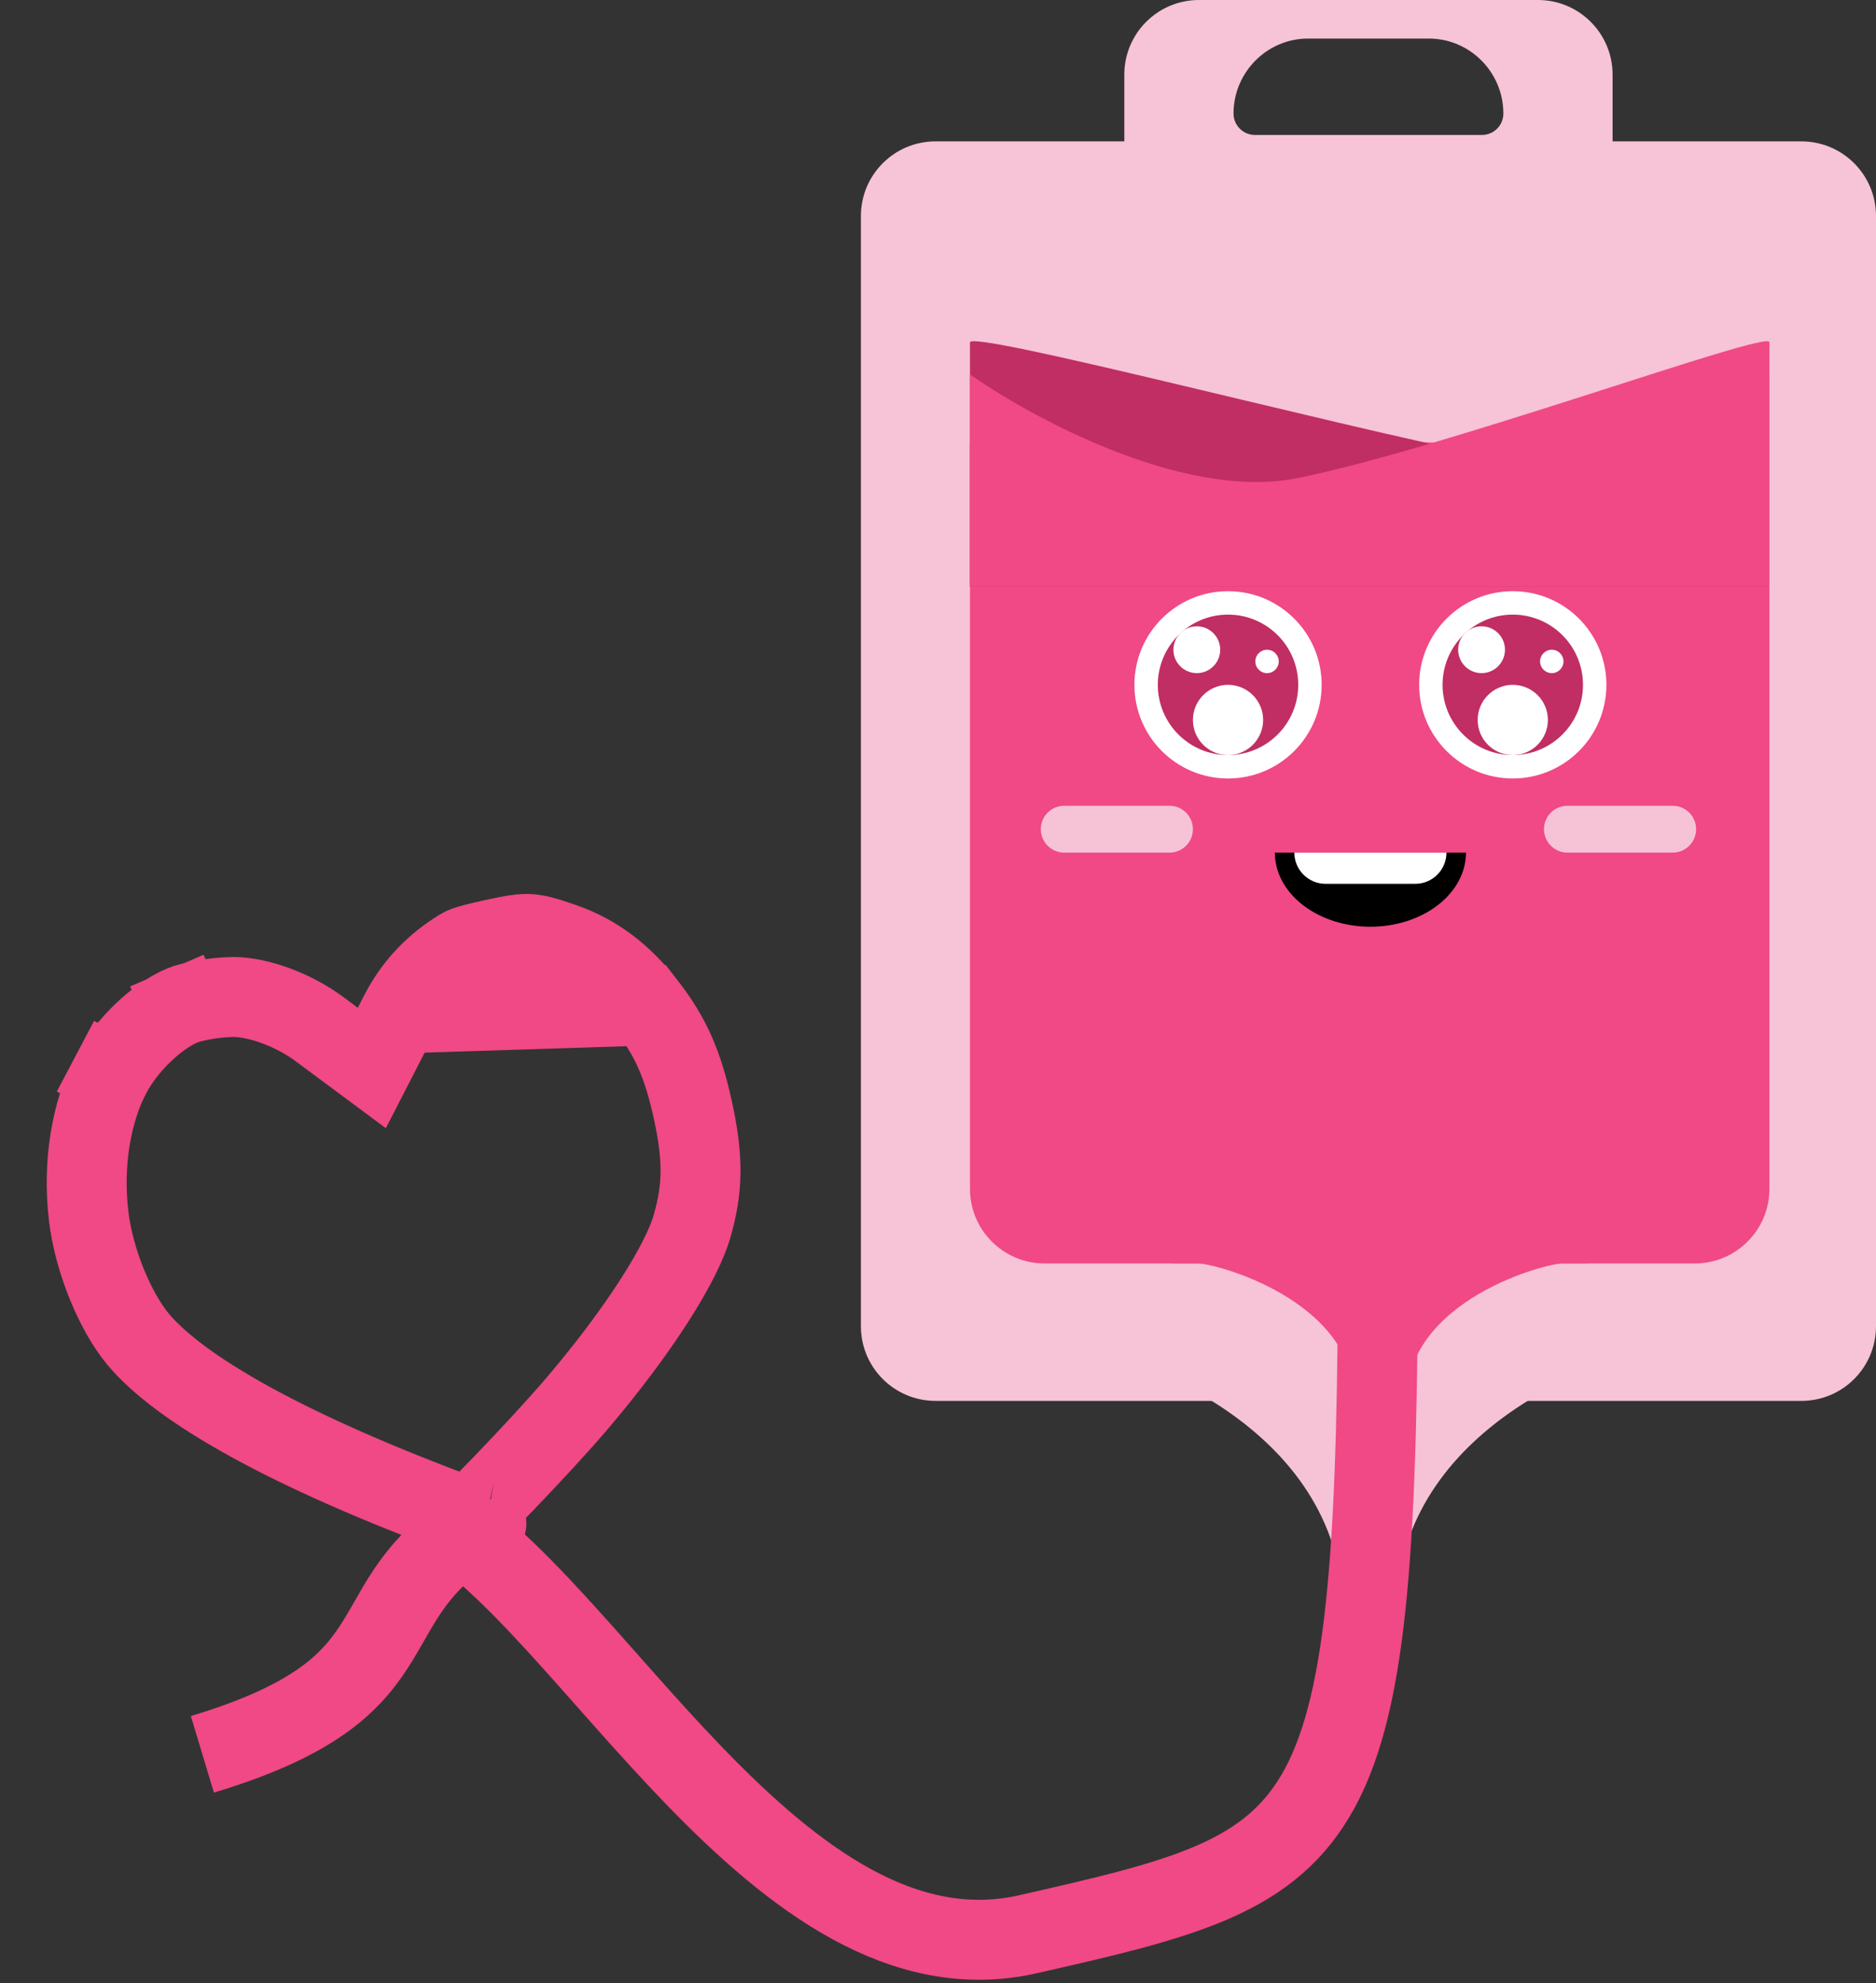 <svg width="352" height="372" viewBox="0 0 352 372" fill="none" xmlns="http://www.w3.org/2000/svg">
<rect x="0" y="0" width="352" height="372" fill="#333333" stroke="none"/>
<path d="M257 300.013C254.696 261.868 210.913 248.562 204 248.562V245.013H257V300.013Z" fill="#F6C3D6" stroke="#F6C3D6" stroke-width="10"/>
<path d="M257 300.013C259.304 261.868 303.087 248.562 310 248.562V245.013H257V300.013Z" fill="#F6C3D6" stroke="#F6C3D6" stroke-width="10"/>
<path fill-rule="evenodd" clip-rule="evenodd" d="M210.959 14C210.959 6.268 217.227 0 224.959 0H288.575C296.307 0 302.575 6.268 302.575 14V26.52H338C345.732 26.52 352 32.789 352 40.52V248.795C352 256.527 345.732 262.795 338 262.795H175.534C167.802 262.795 161.534 256.527 161.534 248.795V40.521C161.534 32.789 167.802 26.52 175.534 26.52H210.959V14ZM245.452 7.233C237.72 7.233 231.452 13.565 231.452 21.297C231.452 23.506 233.243 25.315 235.452 25.315H278.082C280.291 25.315 282.082 23.506 282.082 21.297C282.082 13.565 275.814 7.233 268.082 7.233H245.452Z" fill="#F7C3D6"/>
<path d="M182 83.013H332V223.013C332 230.745 325.732 237.013 318 237.013H196C188.268 237.013 182 230.745 182 223.013V83.013Z" fill="#F04985"/>
<path d="M275.065 159.941C275.065 163.629 273.175 167.166 269.813 169.774C266.45 172.382 261.889 173.847 257.133 173.847C252.377 173.847 247.816 172.382 244.454 169.774C241.091 167.166 239.202 163.629 239.202 159.941L257.133 159.941H275.065Z" fill="black"/>
<path d="M242.861 159.941H271.405C271.405 163.175 268.784 165.797 265.55 165.797H248.717C245.483 165.797 242.861 163.175 242.861 159.941Z" fill="white"/>
<path d="M195.288 155.55C195.288 153.125 197.254 151.159 199.679 151.159H219.44C221.866 151.159 223.832 153.125 223.832 155.55C223.832 157.975 221.866 159.941 219.44 159.941H199.679C197.254 159.941 195.288 157.975 195.288 155.55Z" fill="#F6C3D6"/>
<path d="M289.703 155.55C289.703 153.125 291.669 151.159 294.094 151.159H313.855C316.281 151.159 318.247 153.125 318.247 155.55C318.247 157.975 316.281 159.941 313.855 159.941H294.094C291.669 159.941 289.703 157.975 289.703 155.55Z" fill="#F6C3D6"/>
<path d="M332 70.257V100.375V110.013H182V64.233C182 61.824 250.75 79.895 278.25 85.316C300.25 89.653 322.417 77.084 332 70.257Z" fill="#C02E63"/>
<path d="M182 70.222V100.367V110.013H332V64.193C332 61.782 270.743 84.294 243.243 89.72C221.243 94.061 191.583 77.055 182 70.222Z" fill="#F04985"/>
<circle cx="230.419" cy="128.47" r="17.566" fill="white"/>
<circle cx="230.419" cy="128.47" r="13.174" fill="#C02E63"/>
<circle cx="224.563" cy="121.883" r="4.391" fill="white"/>
<circle cx="230.419" cy="135.057" r="6.587" fill="white"/>
<circle cx="237.738" cy="124.079" r="2.196" fill="white"/>
<circle cx="283.847" cy="128.47" r="17.566" fill="white"/>
<circle cx="283.847" cy="128.47" r="13.174" fill="#C02E63"/>
<circle cx="277.992" cy="121.883" r="4.391" fill="white"/>
<circle cx="283.847" cy="135.057" r="6.587" fill="white"/>
<circle cx="291.166" cy="124.079" r="2.196" fill="white"/>
<path d="M75.022 190.112L73.807 192.478L69.766 200.346L62.664 195.073L59.964 193.068C59.964 193.068 59.964 193.068 59.964 193.068C55.399 189.678 49.512 187.434 44.929 187.07L44.929 187.07C43.603 186.964 41.481 187.065 39.178 187.412C36.831 187.765 35.002 188.268 34.134 188.642L31.305 182.078L34.134 188.642C29.395 190.684 23.776 195.946 20.782 201.627M75.022 190.112L121.32 188.633C125.759 194.371 128.105 199.497 130.032 208.365C132.012 217.476 131.867 223.03 129.844 230.07C128.937 233.228 126.623 237.986 122.79 243.964C119.03 249.829 114.061 256.481 108.207 263.362C104.893 267.259 99.299 273.304 94.343 278.449C91.951 280.933 89.76 283.152 88.096 284.773C87.756 284.651 87.403 284.523 87.042 284.389L87.041 284.389C70.638 278.308 57.261 272.384 46.945 266.71C36.517 260.974 29.708 255.756 25.958 251.279C21.643 246.127 17.643 236.556 16.641 228.161C15.462 218.283 17.137 208.542 20.782 201.627M75.022 190.112C77.407 185.468 80.847 181.628 85.255 178.711L75.022 190.112ZM20.782 201.627L14.156 198.135L20.782 201.627ZM105.727 176.9L105.727 176.9C102.14 175.637 100.619 175.288 99.329 175.215C98.024 175.141 96.428 175.321 92.632 176.172L105.727 176.9ZM105.727 176.9C111.679 178.995 116.694 182.652 121.32 188.633L105.727 176.9ZM87.414 177.497C86.907 177.682 86.551 177.853 85.255 178.711L87.414 177.497ZM87.414 177.497C88.212 177.206 89.454 176.885 92.631 176.173L87.414 177.497ZM91.26 285.819C91.266 285.82 91.264 285.82 91.252 285.817C91.256 285.818 91.259 285.818 91.26 285.819Z" stroke="#F04985" stroke-width="15"/>
<path d="M80.767 283.89C110.301 299.562 146.104 373.458 192.877 362.849C251.342 349.589 258.575 347.178 258.575 230.247" stroke="#F04985" stroke-width="15"/>
<path d="M93.425 283.891C63.891 299.562 81.973 315.836 37.973 329.096" stroke="#F04985" stroke-width="15"/>
<path d="M259 261.013C257.522 239.513 229.435 232.013 225 232.013V230.013H259V261.013Z" fill="#F04985" stroke="#F04985" stroke-width="10"/>
<path d="M259 261.013C260.478 239.513 288.565 232.013 293 232.013V230.013H259V261.013Z" fill="#F04985" stroke="#F04985" stroke-width="10"/>
</svg>
